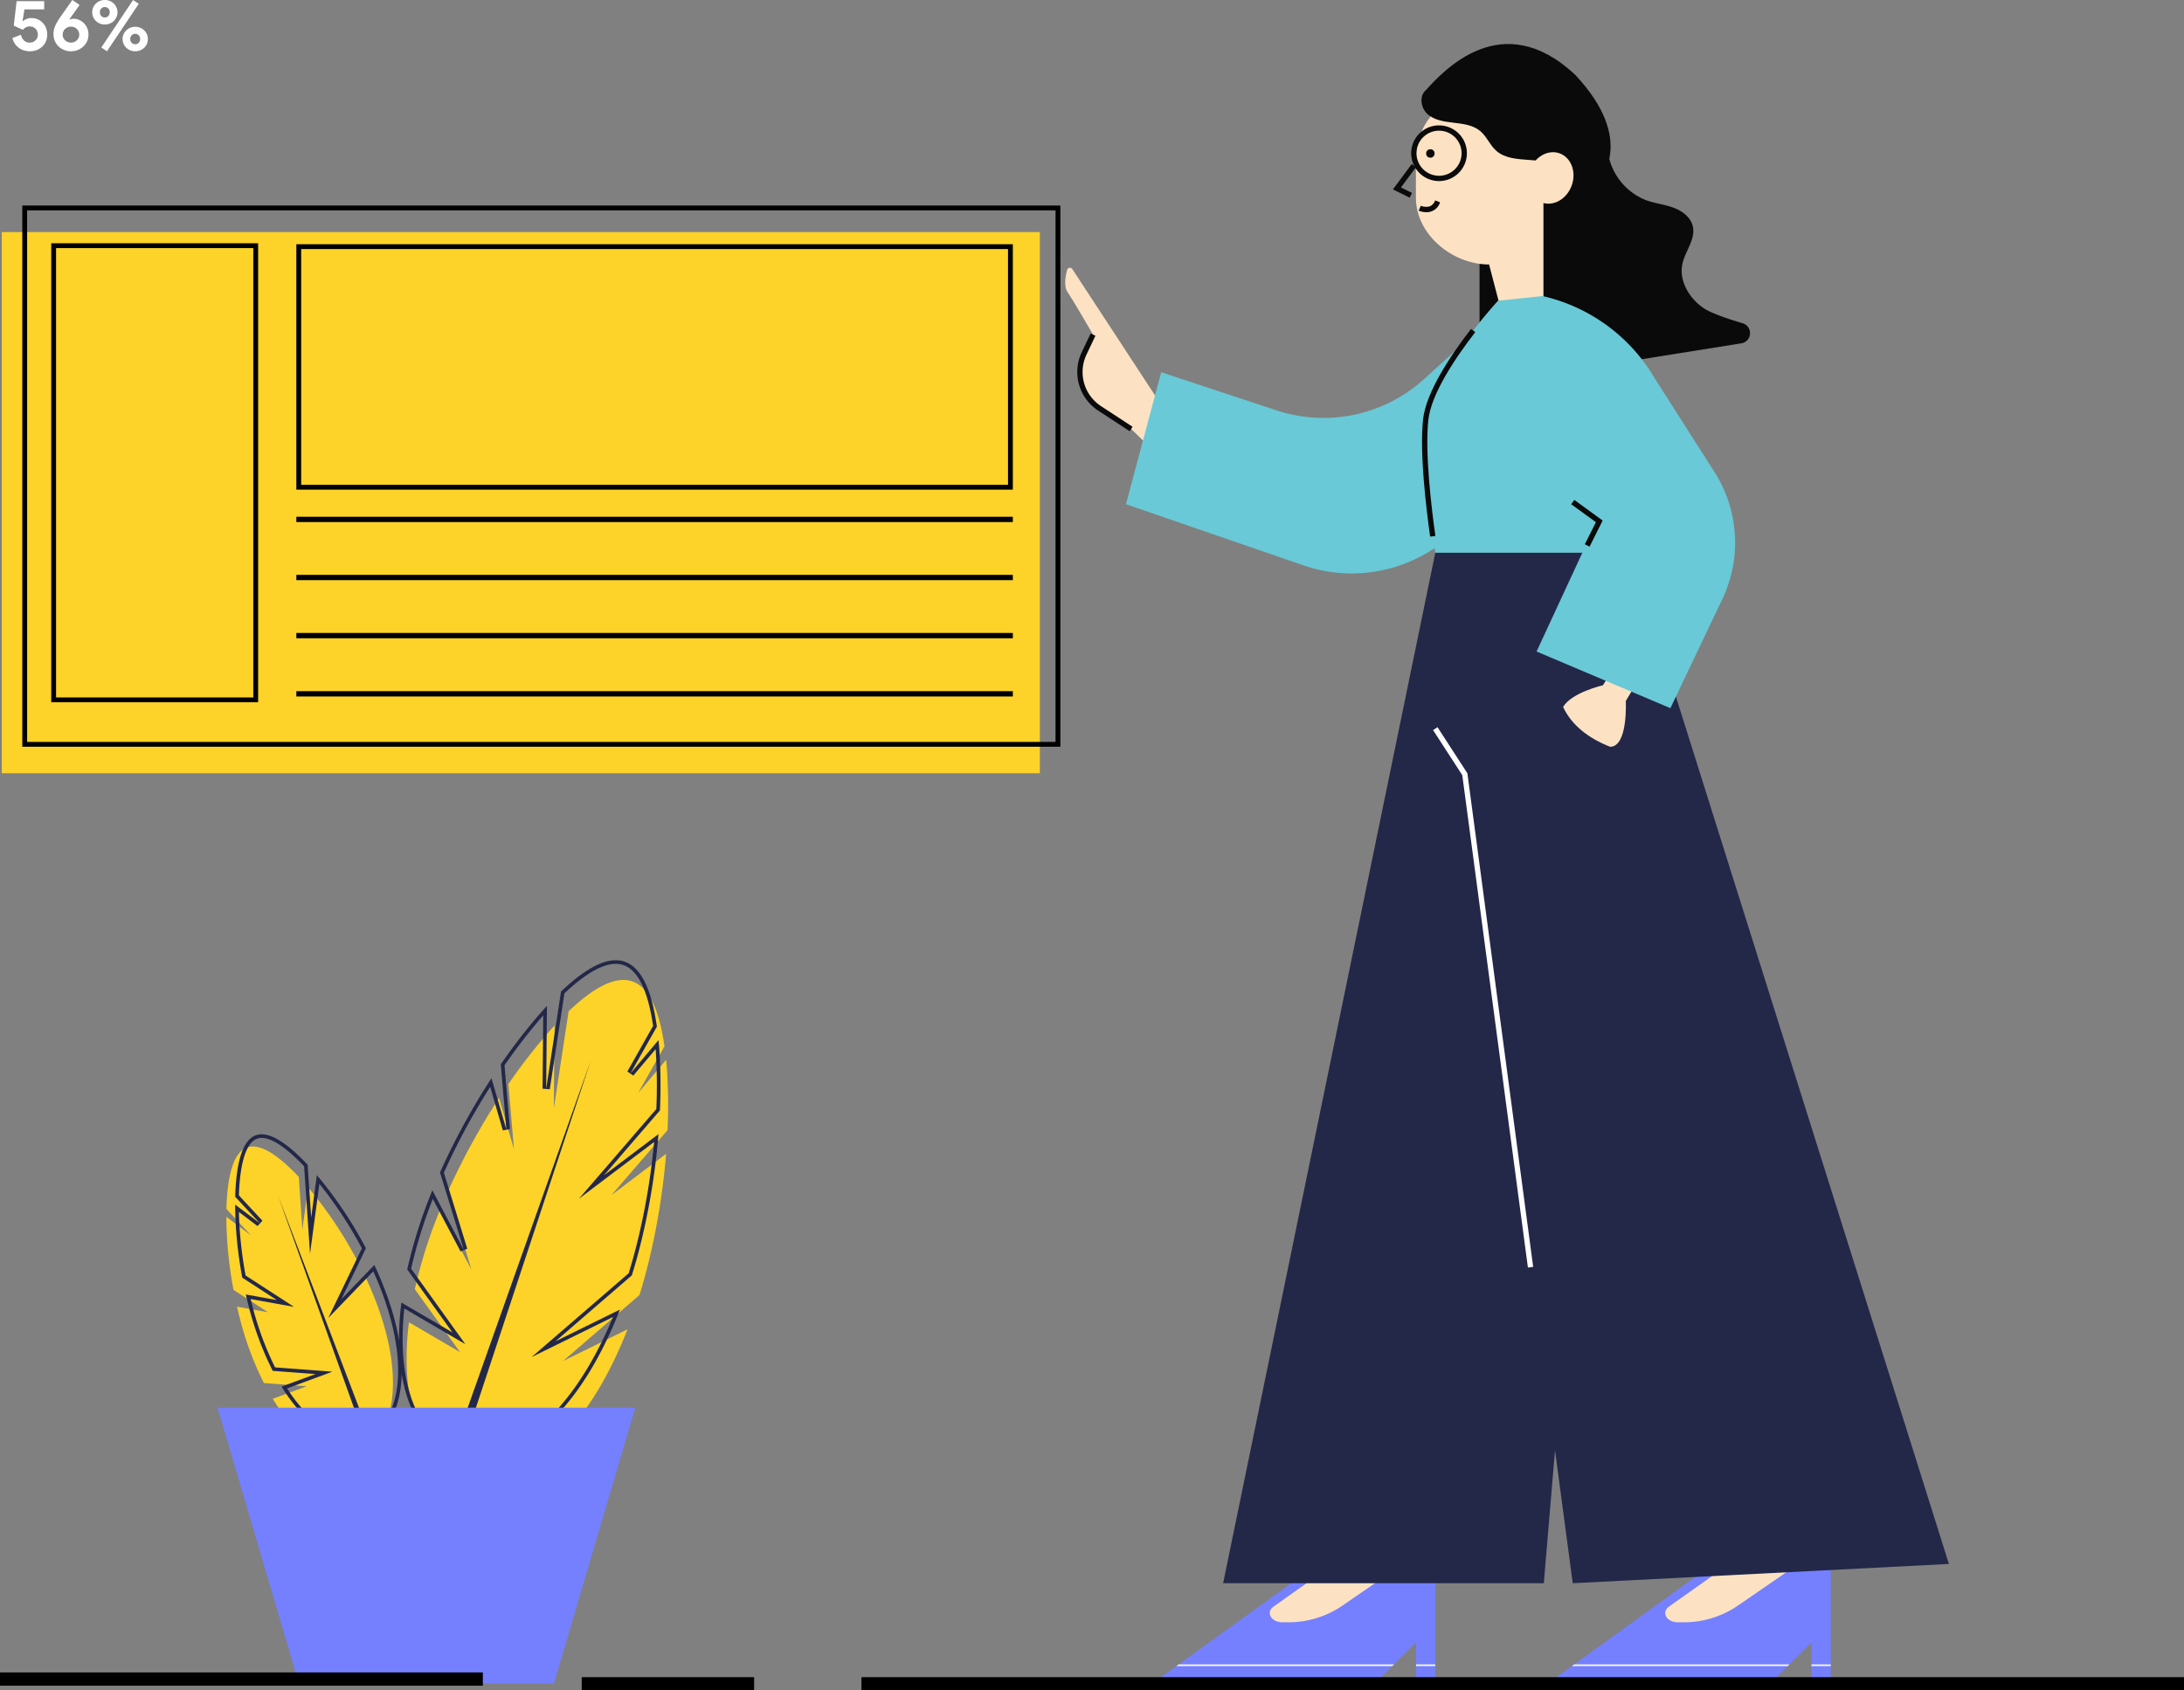 <svg xmlns="http://www.w3.org/2000/svg" width="729.791" height="565" viewBox="0 0 729.791 565"><rect x="0" y="0" width="729.791" height="565" fill="#808080" stroke="none"/><defs><style>.a{fill:#fdd329;}.b{fill:#232849;}.c{fill:#7480ff;}.d{isolation:isolate;}.e{fill:#fff;}.f{fill:none;}.g{fill:#fce2c3;}.h{fill:#69c9d6;}.i{fill:#0a0a0a;}.j{fill:#f2f2f2;}</style></defs><g transform="translate(-25.917 -126.335)"><g transform="translate(98.619 447.281)"><g transform="translate(60.631)"><g transform="translate(2.542 6.586)"><path class="a" d="M231.447,623.153l25.533-22.062q2.076-6.688,3.716-13.784a231.736,231.736,0,0,0,5.178-33.41l-18.22,13.763,18.707-21.689a183.987,183.987,0,0,0-.177-20.036q-.133-1.773-.3-3.458l-9.34,11.073,8.8-15.585c-1.684-11.909-5.07-19.756-10.778-21.715-5.585-1.909-12.864,1.992-21.256,10l-4.952,32.467.253-27.687c-.472.508-.945,1.022-1.419,1.552a187.406,187.406,0,0,0-14.008,17.99l1.855,21.732-4.965-17.1A231.741,231.741,0,0,0,193.9,564.433q-.525,1.133-1.03,2.267l7.951,25.856-10.5-19.891a164.918,164.918,0,0,0-8.4,26.472l15.106,21.034L179.975,610.2a91.487,91.487,0,0,0-.738,15.388c.636,17.643,7.406,31.207,19,35.135,11.572,4,25.237-2.562,36.553-16.109,7.071-8.355,13.244-19.378,18.2-32.073Z" transform="translate(-179.177 -495.772)"/></g><path class="b" d="M248.731,489.559a7.917,7.917,0,0,1,2.571.412c4.85,1.664,8.183,8.5,9.912,20.329l-8.6,15.225,1.986,1.38,7.46-8.845c.013.177.027.353.041.527a181.943,181.943,0,0,1,.193,19.483l-18.432,21.366-7.453,8.641,9.105-6.878,16.047-12.119a230.684,230.684,0,0,1-4.918,30.524c-1.043,4.522-2.25,9.02-3.59,13.365L227.78,614.8l-7.181,6.2,8.511-4.193,18.7-9.211c-4.748,11.463-10.528,21.372-16.816,28.8a55.615,55.615,0,0,1-14.185,12.453,28.541,28.541,0,0,1-14.428,4.383,20.189,20.189,0,0,1-6.62-1.1c-10.747-3.642-17.543-16.363-18.18-34.035a88.378,88.378,0,0,1,.512-13.352l15.449,9.037,4.936,2.888-3.335-4.645-14.788-20.591a161.9,161.9,0,0,1,7.248-23.318l9.277,17.569,2.236-.924-7.817-25.419c.3-.665.574-1.27.838-1.838a230.864,230.864,0,0,1,14.643-26.841L211,545.21l2.377-.443-1.817-21.3A186.931,186.931,0,0,1,224.5,506.782l-.224,24.492,2.415.194,4.889-32.056c6.921-6.539,12.691-9.854,17.155-9.854h0m0-1.215c-5.1,0-11.314,3.818-18.294,10.475l-4.952,32.466.253-27.687c-.472.508-.945,1.022-1.419,1.552a187.4,187.4,0,0,0-14.008,17.99l1.855,21.732-4.965-17.1A231.975,231.975,0,0,0,191.035,557q-.525,1.133-1.03,2.267l7.951,25.856-10.5-19.891a164.95,164.95,0,0,0-8.4,26.472l15.106,21.034-17.051-9.974a91.489,91.489,0,0,0-.738,15.388c.636,17.643,7.406,31.207,19,35.135a21.313,21.313,0,0,0,7.01,1.164c9.828,0,20.444-6.383,29.543-17.272,7.071-8.355,13.244-19.378,18.2-32.073l-21.544,10.615,25.533-22.061q2.076-6.688,3.716-13.784a231.727,231.727,0,0,0,5.178-33.41l-18.219,13.763,18.707-21.689a183.772,183.772,0,0,0-.177-20.036q-.133-1.773-.3-3.458l-9.34,11.073,8.8-15.585c-1.684-11.908-5.071-19.756-10.778-21.715a9.12,9.12,0,0,0-2.963-.478Z" transform="translate(-176.31 -488.343)"/><g transform="translate(17.685 33.258)"><path class="b" d="M199.037,657.978c-.473-.127-.94-.266-1.406-.43s-.926-.333-1.374-.522l46.474-131.17Z" transform="translate(-196.257 -525.856)"/></g></g><g transform="translate(2.935 58.186)"><g transform="translate(0 4.063)"><path class="a" d="M166.892,638.234c-.127,10.54-3.824,18.83-10.448,21.794-.277.125-.558.24-.847.346s-.578.2-.868.289c-6.96,2.056-15.16-1.839-22.11-9.762a57.472,57.472,0,0,1-5.879-8.006l11.348-4.193-14.3-1.071a106.529,106.529,0,0,1-8.138-21.987q-.459-1.781-.858-3.546l10.36,1.862-11.531-7.474a134.547,134.547,0,0,1-2.394-24.428l8.22,6.206-8.195-8.818q.024-.969.063-1.9c.51-10.191,2.529-17.063,6.784-18.64s10.26,2.339,17.275,9.752l.07.075,1.192,17.629,1.894-14.158a137.268,137.268,0,0,1,16.4,24.439l-8.2,17.027,11.009-11.423C163.747,614.981,167.086,627.719,166.892,638.234Z" transform="translate(-111.231 -558.557)"/></g><g transform="translate(2.938)"><path class="b" d="M123.418,555.181c3.41,0,8.174,3.183,14.172,9.47l1.162,17.193.815,12.057,1.6-11.976,1.525-11.408a138.126,138.126,0,0,1,14.2,21.554l-7.936,16.473-3.287,6.827,5.256-5.453,9.778-10.145c5.537,12.192,8.475,24.153,8.3,33.848-.123,10.291-3.761,18.029-9.732,20.7-.266.121-.518.223-.777.316-.244.089-.507.177-.785.261a12.253,12.253,0,0,1-3.474.494c-5.531,0-11.865-3.6-17.384-9.9a54.726,54.726,0,0,1-4.959-6.58l9.938-3.672,5.231-1.934-5.563-.417-13.613-1.02a105.439,105.439,0,0,1-7.735-21.13q-.217-.839-.429-1.716l8.539,1.536,5.94,1.07-5.068-3.285-11.094-7.189a136.2,136.2,0,0,1-2.247-21.23l6.243,4.715,1.622-1.8-7.857-8.455c.014-.488.029-.943.048-1.38.512-10.226,2.584-16.3,5.991-17.56a4.516,4.516,0,0,1,1.571-.266m0-1.215a5.69,5.69,0,0,0-1.991.343c-4.256,1.576-6.273,8.449-6.784,18.64q-.04.934-.063,1.9l8.195,8.819-8.221-6.206a134.547,134.547,0,0,0,2.394,24.428l11.531,7.474-10.36-1.862q.4,1.762.858,3.546a106.531,106.531,0,0,0,8.138,21.987l14.3,1.071-11.348,4.193a57.462,57.462,0,0,0,5.879,8.006c5.714,6.514,12.272,10.3,18.292,10.3a13.437,13.437,0,0,0,3.818-.543c.29-.089.58-.177.868-.288s.569-.221.847-.345c6.624-2.964,10.322-11.253,10.448-21.795.194-10.515-3.144-23.252-9.154-35.984l-11.009,11.423,8.2-17.027a137.267,137.267,0,0,0-16.4-24.439l-1.894,14.158-1.192-17.629c-.023-.023-.047-.051-.07-.075-5.983-6.319-11.228-10.092-15.284-10.092Z" transform="translate(-114.545 -553.974)"/></g><g transform="translate(17.293 20.556)"><path class="b" d="M161.606,658.057c-.277.125-.558.24-.847.345s-.578.2-.868.288l-29.156-81.53Z" transform="translate(-130.736 -577.16)"/></g></g><g transform="translate(0 149.554)"><path class="c" d="M220.289,749.268H135.13l-27.209-92.237H247.5Z" transform="translate(-107.921 -657.031)"/></g></g><g transform="translate(26.521 203.898)"><rect class="a" width="346.867" height="180.887"/></g><g transform="translate(33.37 195.035)"><g transform="translate(9.669 12.61)"><path d="M112.749,219.659V369.844H46.841V219.659h65.909m1.612-1.612H45.229V371.458h69.132V218.047Z" transform="translate(-45.229 -218.047)"/></g><path d="M379.579,205.436V383.1H35.935V205.436H379.579m1.611-1.612H34.323V384.711H381.19Z" transform="translate(-34.323 -203.824)"/><g transform="translate(91.571 104.02)"><rect width="239.424" height="1.773"/></g><g transform="translate(91.571 123.438)"><rect width="239.424" height="1.773"/></g><g transform="translate(91.571 142.856)"><rect width="239.424" height="1.773"/></g><g transform="translate(91.571 162.314)"><rect width="239.424" height="1.773"/></g><g transform="translate(91.571 12.932)"><g transform="translate(0)"><path d="M375.422,220.023v78.8h-236.2v-78.8h236.2m1.612-1.612H137.61v82.024H377.033V218.411Z" transform="translate(-137.61 -218.411)"/></g></g></g><g class="d" transform="translate(30.064 126.335)"><g class="d"><path class="e" d="M36.411,143.523a6.726,6.726,0,0,1-1.856-.263,5.71,5.71,0,0,1-1.711-.814,5.626,5.626,0,0,1-1.377-1.377,5.8,5.8,0,0,1-.873-1.974l2.849-1.1a3.639,3.639,0,0,0,1.017,1.915,2.681,2.681,0,0,0,1.927.718,2.725,2.725,0,0,0,1.927-.766,2.515,2.515,0,0,0,.575-.849,2.836,2.836,0,0,0,.2-1.09,2.725,2.725,0,0,0-.766-1.927,2.51,2.51,0,0,0-.85-.574,2.817,2.817,0,0,0-1.09-.2,2.638,2.638,0,0,0-1.316.323,3.546,3.546,0,0,0-.981.8l-3.04-1.388.957-8.187h9.215v2.753H34.615l-.622,3.83.191.048a4.225,4.225,0,0,1,2.849-.981,4.99,4.99,0,0,1,1.963.4,5.154,5.154,0,0,1,1.652,1.113A5.4,5.4,0,0,1,41.8,135.66a6.121,6.121,0,0,1,0,4.512,5.193,5.193,0,0,1-1.208,1.771,5.62,5.62,0,0,1-1.844,1.161A6.339,6.339,0,0,1,36.411,143.523Z" transform="translate(-30.594 -126.384)"/><path class="e" d="M52.841,132.607a4.433,4.433,0,0,1,1.819.394,5.181,5.181,0,0,1,2.693,2.753,5.384,5.384,0,0,1,.418,2.145,5.221,5.221,0,0,1-.479,2.239,5.562,5.562,0,0,1-1.28,1.764,5.97,5.97,0,0,1-1.843,1.156,5.848,5.848,0,0,1-2.19.417,6.041,6.041,0,0,1-2.419-.465,5.929,5.929,0,0,1-1.856-1.237,5.354,5.354,0,0,1-1.2-1.809,5.739,5.739,0,0,1-.419-2.178,6.858,6.858,0,0,1,.658-3.012,19.872,19.872,0,0,1,1.664-2.8l3.974-5.642L54.8,128l-3.351,4.7.121.144A3.164,3.164,0,0,1,52.841,132.607Zm-.91,7.971a2.886,2.886,0,0,0,1.029-.19,2.658,2.658,0,0,0,.886-.545,2.709,2.709,0,0,0,.611-.842,2.52,2.52,0,0,0,.228-1.08,2.6,2.6,0,0,0-.228-1.091,2.649,2.649,0,0,0-1.5-1.4,2.906,2.906,0,0,0-1.029-.19,2.835,2.835,0,0,0-1.927.736,2.579,2.579,0,0,0-.85,1.945,2.507,2.507,0,0,0,.228,1.08,2.607,2.607,0,0,0,.622.842,2.84,2.84,0,0,0,1.927.735Z" transform="translate(-32.352 -126.335)"/><path class="e" d="M60.671,130.428a3.9,3.9,0,0,1,.324-1.58,4.18,4.18,0,0,1,.886-1.3,4.089,4.089,0,0,1,1.328-.886,4.267,4.267,0,0,1,1.676-.324,4.358,4.358,0,0,1,1.688.324,4.083,4.083,0,0,1,1.34.886,4.2,4.2,0,0,1,.886,1.3,3.914,3.914,0,0,1,.324,1.58,4.068,4.068,0,0,1-1.209,2.9,4.2,4.2,0,0,1-1.34.874,4.358,4.358,0,0,1-1.688.323,4.267,4.267,0,0,1-1.676-.323,4.2,4.2,0,0,1-1.328-.874,4.073,4.073,0,0,1-1.21-2.9Zm2.562,0a1.715,1.715,0,0,0,.479,1.269,1.673,1.673,0,0,0,2.345,0,1.918,1.918,0,0,0,0-2.537,1.675,1.675,0,0,0-2.345,0A1.716,1.716,0,0,0,63.233,130.428Zm.479,11.777,10.627-15.87,1.892,1.269L65.6,143.474Zm7.109-2.825a3.931,3.931,0,0,1,.323-1.58,4.2,4.2,0,0,1,.886-1.3,4.125,4.125,0,0,1,1.329-.886,4.25,4.25,0,0,1,1.675-.324,4.339,4.339,0,0,1,1.688.324,4.092,4.092,0,0,1,1.34.886,4.213,4.213,0,0,1,.887,1.3,3.917,3.917,0,0,1,.323,1.58,4.062,4.062,0,0,1-1.209,2.9,4.19,4.19,0,0,1-1.34.873,4.339,4.339,0,0,1-1.688.324,4.247,4.247,0,0,1-3-1.2,4.066,4.066,0,0,1-1.208-2.9Zm2.561,0a1.715,1.715,0,0,0,.479,1.269,1.676,1.676,0,0,0,2.346,0,1.92,1.92,0,0,0,0-2.537,1.676,1.676,0,0,0-2.346,0A1.715,1.715,0,0,0,73.383,139.381Z" transform="translate(-34.006 -126.335)"/></g></g><g transform="translate(82.318 179.685)"><rect class="f" width="144.024" height="6.889"/></g><g transform="translate(381.861 215.837)"><path class="g" d="M458.858,272.153l-29.087-44.436a.965.965,0,0,0-1.732.282c-.564,2.135-1.168,5.479.161,7.453,2.055,3.021,8.5,14.185,8.5,14.185L433.68,256a14.434,14.434,0,0,0,5.116,18.209l10.639,6.969,16.108,15.583,3.666-17.927Z" transform="translate(-427.4 -227.289)"/><g transform="translate(20.296 8.485)"><path class="h" d="M581.549,236.859,550.205,265.3a50,50,0,0,1-49.517,10.757l-38.6-12.767-11.8,44.11,59.29,20.426c18.669,6.446,39.209,1.208,53.068-13.5l31.385-33.317Z" transform="translate(-450.293 -236.859)"/></g><g transform="translate(4.027 21.963)"><path class="i" d="M449.462,284.728l-10.639-6.968a15.4,15.4,0,0,1-5.433-19.329l3.022-6.368,1.6.761-3.021,6.366a13.615,13.615,0,0,0,4.8,17.089l10.637,6.968Z" transform="translate(-431.942 -252.062)"/></g></g><g transform="translate(491.374 181.172)"><path class="i" d="M556.507,199.42l-5.582-2.767,6.271-8.466,1.425,1.055-5.01,6.763,3.684,1.826Z" transform="translate(-550.925 -188.188)"/></g><g transform="translate(520.309 168.325)"><path class="i" d="M626.388,177.122a20.458,20.458,0,0,0,12.972,21.553c2.941,1.047,6.083,1.37,9.024,2.458s5.763,3.183,6.446,6.244c.967,4.271-2.5,8.178-3.465,12.448-1.249,5.68,2.216,11.525,7.01,14.825,2.256,1.571,7.574,3.465,13.134,5.116a3.439,3.439,0,0,1-.443,6.687l-87.5,13.979V173.7Z" transform="translate(-583.562 -173.697)"/></g><g transform="translate(413.272 648.258)"><path class="c" d="M555.088,715.034v39.078h-6.446V742.066l-7.373,7.332-.6.6-4.109,4.109H462.831L468.552,750l.806-.6,47.619-34.364Z" transform="translate(-462.831 -715.034)"/><g transform="translate(36.948)"><path class="g" d="M526.778,715.2,505.749,730.1c-2.66,1.934-.765,5.237,2.982,5.237h1.531a31.834,31.834,0,0,0,18.613-5.64l21.31-14.664Z" transform="translate(-504.506 -715.034)"/></g><g transform="translate(5.721 34.364)"><path class="j" d="M549.373,753.795v.6h6.446v-.6Zm-80.089.6h72.154l.6-.6H470.131Z" transform="translate(-469.284 -753.795)"/></g></g><g transform="translate(545.412 648.258)"><path class="c" d="M704.134,715.034v39.078h-6.446V742.066l-7.373,7.332-.6.6-4.109,4.109H611.877L617.6,750l.806-.6,47.619-34.364Z" transform="translate(-611.877 -715.034)"/><g transform="translate(36.948)"><path class="g" d="M675.824,715.2,654.795,730.1c-2.66,1.934-.766,5.237,2.982,5.237h1.531a31.834,31.834,0,0,0,18.613-5.64l21.31-14.664Z" transform="translate(-653.552 -715.034)"/></g><g transform="translate(5.721 34.364)"><path class="j" d="M698.42,753.795v.6h6.445v-.6Zm-80.09.6h72.154l.6-.6H619.177Z" transform="translate(-618.33 -753.795)"/></g></g><g transform="translate(434.624 311.06)"><path class="b" d="M557.819,334.694l-70.9,344.451H594.077l29.006-344.451Z" transform="translate(-486.915 -334.694)"/></g><g transform="translate(505.529 311.06)"><g transform="translate(0)"><path class="b" d="M566.891,334.694h65.264l106.357,338-125.7,6.446Z" transform="translate(-566.891 -334.694)"/></g></g><g transform="translate(548.232 343.29)"><path class="g" d="M636.007,371.047l-7.65,12.086s-10.475,2.417-13.3,7.251c2.82,6.043,8.461,10.475,15.712,13.3,6.043,0,5.237-15.309,5.237-15.309l8.057-13.3Z" transform="translate(-615.058 -371.047)"/></g><g transform="translate(502.305 141.049)"><path class="i" d="M563.255,158.443c5.962-6.607,25.461-28.079,49.914-5.278,20.828,22.157,7.937,35.374,7.937,35.374Z" transform="translate(-563.255 -142.931)"/></g><g transform="translate(499.046 156.923)"><path class="g" d="M602.2,232.547h-14.54l-3.626-13.9c-12.287,0-24.454-10.032-24.454-22.319V183.156A22.369,22.369,0,0,1,581.9,160.837h20.3v71.71Z" transform="translate(-559.579 -160.837)"/></g><g transform="translate(502.467 176.221)"><g transform="translate(0)"><circle class="i" cx="1.41" cy="1.41" r="1.41"/></g></g><g transform="translate(499.963 193.305)"><path class="i" d="M563.2,205.83a6.788,6.788,0,0,1-2.585-.535l.735-1.614a4.4,4.4,0,0,0,3.053.155,3.236,3.236,0,0,0,1.716-1.964l1.653.64a4.688,4.688,0,0,1-4.573,3.317Z" transform="translate(-560.613 -201.873)"/></g><g transform="translate(500.914 156.078)"><path class="i" d="M563.52,160.044c-2.7,1.652-2.216,6.043.121,8.178s5.68,2.578,8.823,2.941,6.486.765,8.9,2.82c2.135,1.813,3.183,4.673,5.278,6.526,5.763,5.156,16.477.887,21.632,6.649V159.883Z" transform="translate(-561.685 -159.883)"/></g><g transform="translate(534.131 175.064)"><ellipse class="g" cx="8.742" cy="7.453" rx="8.742" ry="7.453" transform="translate(0 16.458) rotate(-70.269)"/></g><g transform="translate(497.471 168.244)"><path class="i" d="M567.108,192.219a9.306,9.306,0,1,1,9.306-9.306A9.317,9.317,0,0,1,567.108,192.219Zm0-16.84a7.533,7.533,0,1,0,7.533,7.533A7.542,7.542,0,0,0,567.108,175.379Z" transform="translate(-557.802 -173.606)"/></g><g transform="translate(501.975 225.29)"><path class="h" d="M602.29,237.95l-14.906,1.571s-22.561,24.575-24.172,39.884,3.223,44.315,3.223,44.315h49.15l-15.309,33.035,44.718,18.934,17.364-36.459a43.921,43.921,0,0,0-2.619-42.462l-20.063-31.464a58.5,58.5,0,0,0-37.386-27.354Z" transform="translate(-562.883 -237.95)"/></g><g transform="translate(550.934 293.423)"><path class="i" d="M624.254,330.417l-1.586-.793,3.693-7.385-8.255-6,1.042-1.434,9.471,6.888Z" transform="translate(-618.105 -314.8)"/></g><g transform="translate(504.784 369.396)"><path class="e" d="M597.744,581.094,575.812,416.52l-9.761-15.061,1.487-.965,9.979,15.4.026.2L599.5,580.859Z" transform="translate(-566.051 -400.494)"/></g><g transform="translate(501.098 236.269)"><path class="i" d="M564.6,319.769c-1.386-9.828-3.537-27.97-2.38-39.052.934-9.168,9.242-21.584,16.049-30.384l1.4,1.085c-6.665,8.617-14.8,20.727-15.689,29.48-1.137,10.9,1,28.876,2.372,38.623Z" transform="translate(-561.893 -250.334)"/></g><g transform="translate(313.765 686.903)"><rect width="441.943" height="4.433" transform="translate(0)"/></g><g transform="translate(220.3 686.903)"><rect width="57.609" height="4.433"/></g><g transform="translate(25.917 685.322)"><rect width="161.347" height="4.433"/></g></g></svg>